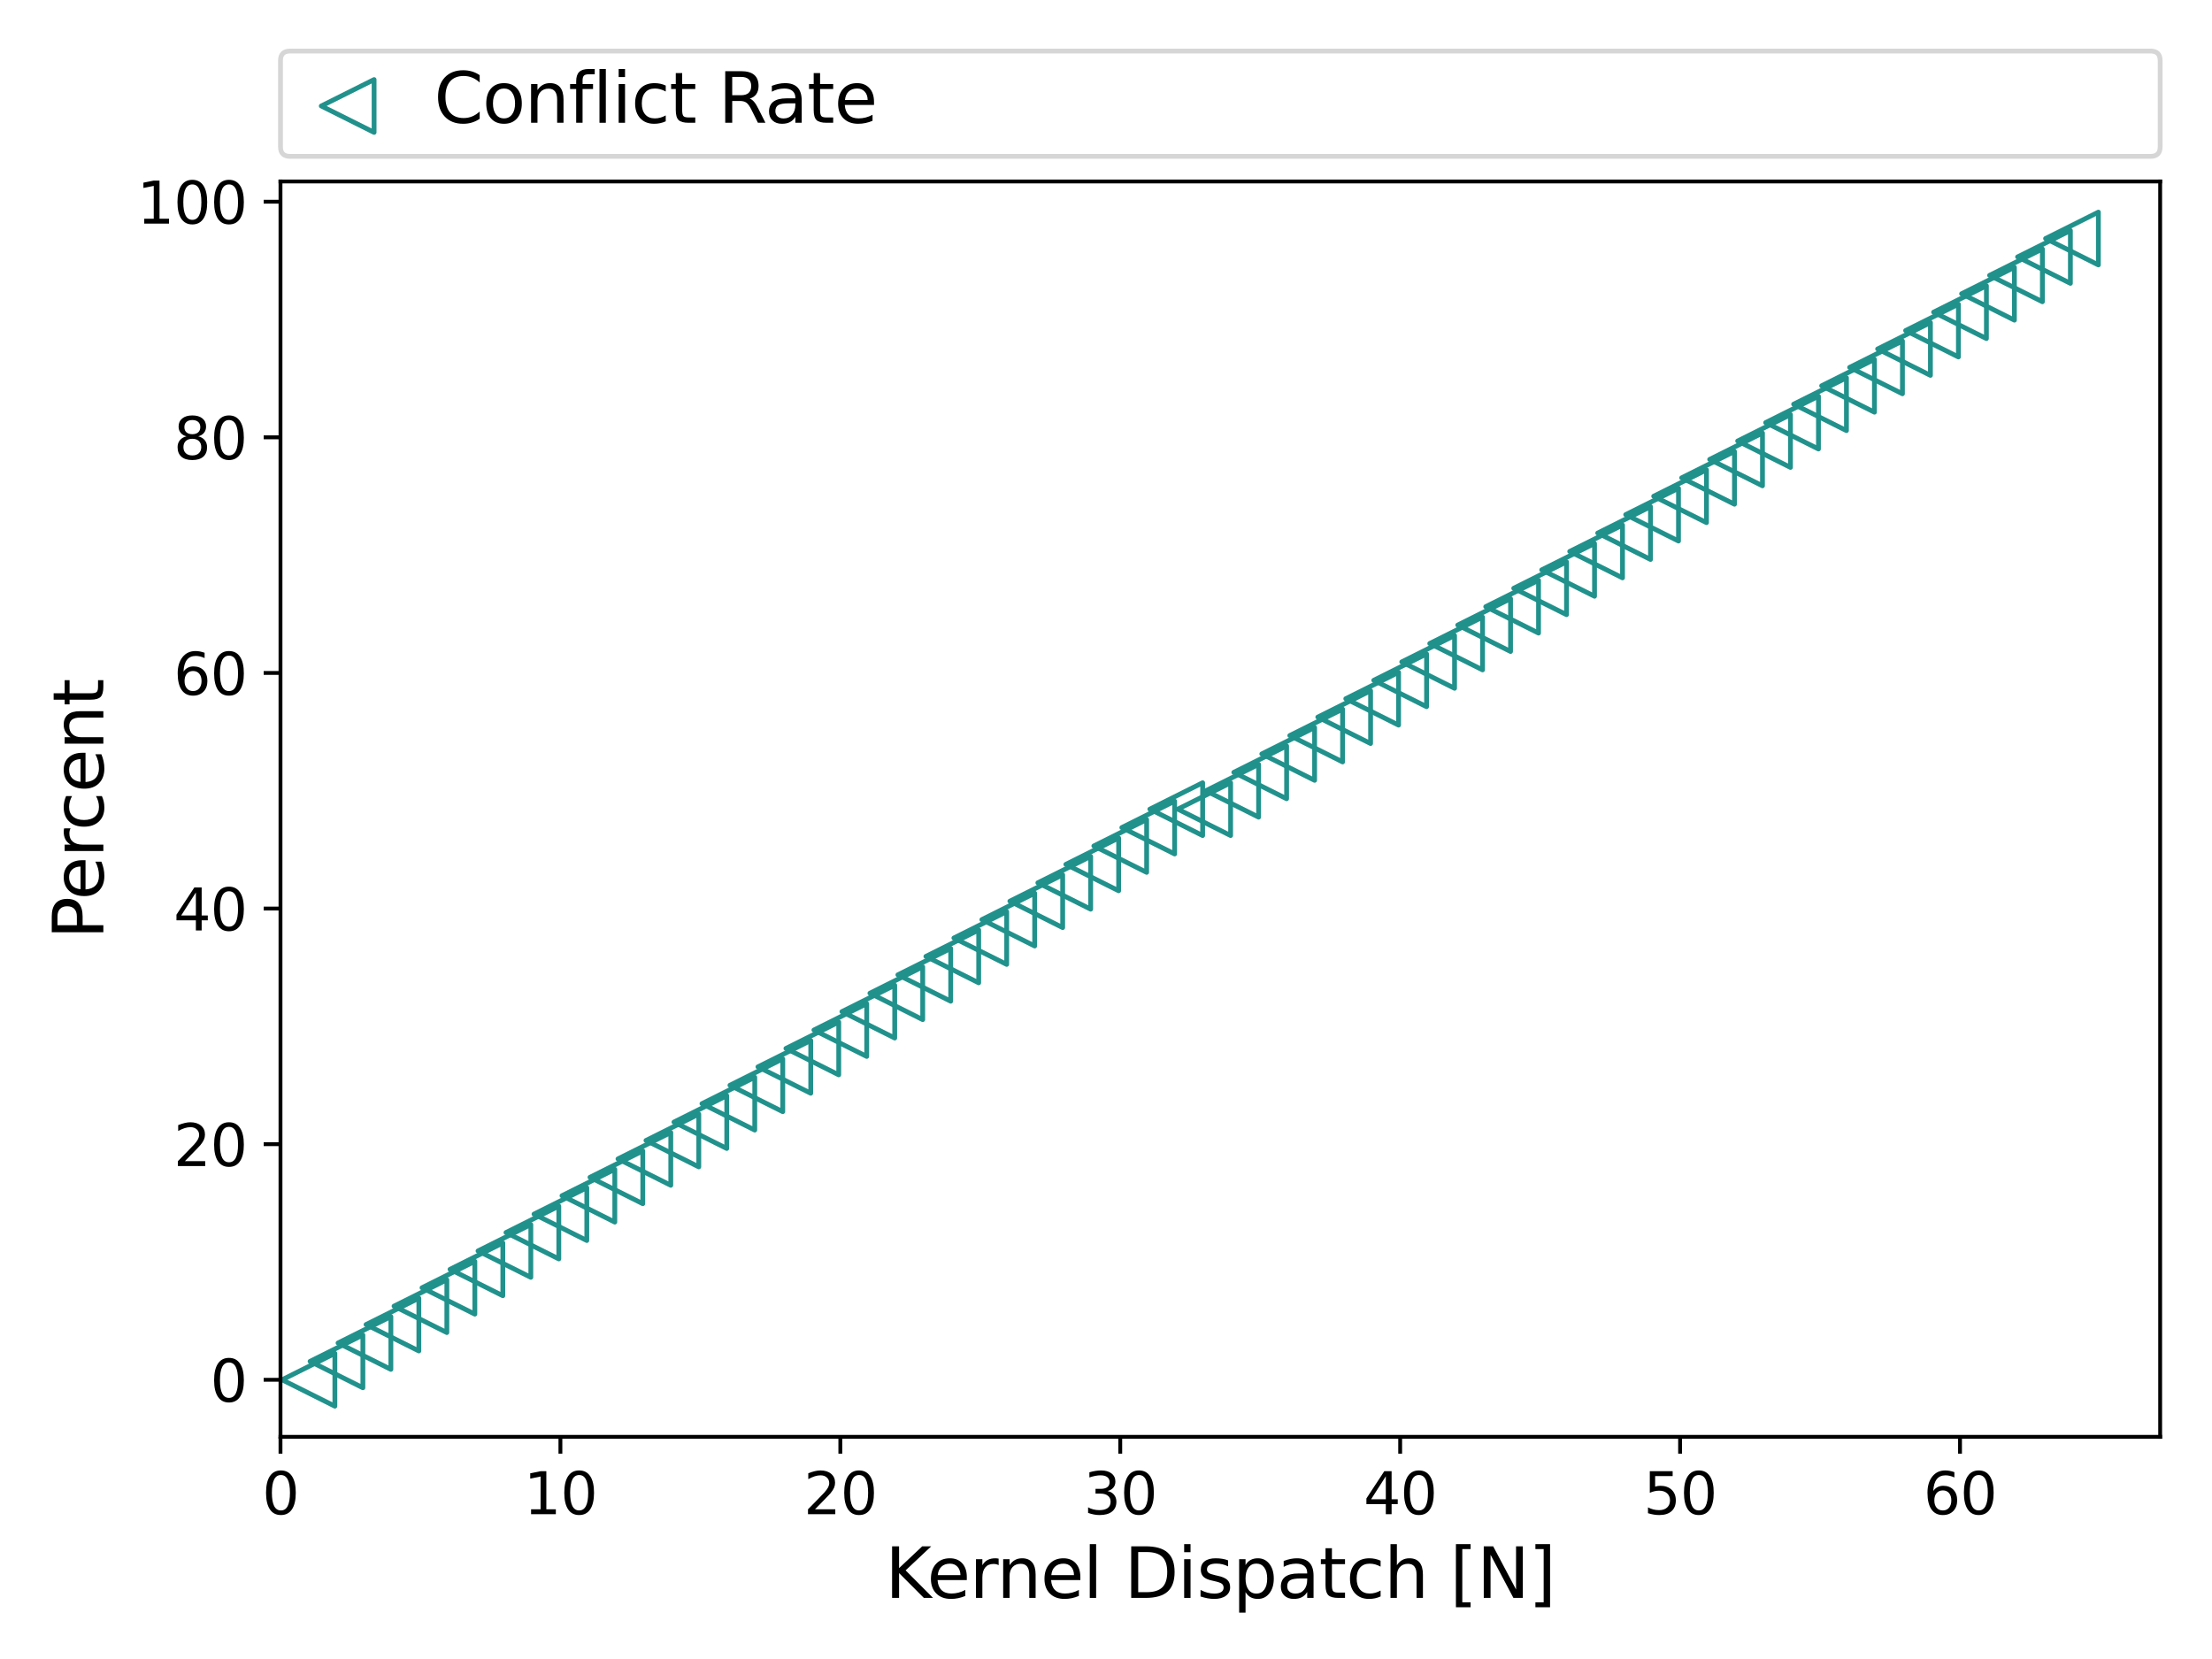 <?xml version="1.0" encoding="utf-8" standalone="no"?>
<!DOCTYPE svg PUBLIC "-//W3C//DTD SVG 1.1//EN"
  "http://www.w3.org/Graphics/SVG/1.1/DTD/svg11.dtd">
<svg xmlns:xlink="http://www.w3.org/1999/xlink" width="460.8pt" height="345.6pt" viewBox="0 0 460.8 345.6" xmlns="http://www.w3.org/2000/svg" version="1.1">
 <defs>
  <style type="text/css">*{stroke-linejoin: round; stroke-linecap: butt}</style>
 </defs>
 <g id="figure_1">
  <g id="patch_1">
   <path d="M 0 345.6
L 460.8 345.6
L 460.8 0
L 0 0
z
" style="fill: #ffffff"/>
  </g>
  <g id="axes_1">
   <g id="patch_2">
    <path d="M 58.43 299.32
L 450 299.32
L 450 37.802
L 58.43 37.802
z
" style="fill: #ffffff"/>
   </g>
   <g id="matplotlib.axis_1">
    <g id="xtick_1">
     <g id="line2d_1">
      <defs>
       <path id="mb788961b6a" d="M 0 0
L 0 3.5
" style="stroke: #000000; stroke-width: 0.8"/>
      </defs>
      <g>
       <use xlink:href="#mb788961b6a" x="58.43" y="299.32" style="stroke: #000000; stroke-width: 0.8"/>
      </g>
     </g>
     <g id="text_1">
      <!-- 0 -->
      <g transform="translate(54.612 315.438) scale(0.12 -0.12)">
       <defs>
        <path id="DejaVuSans-30" d="M 2034 4250
Q 1547 4250 1301 3770
Q 1056 3291 1056 2328
Q 1056 1369 1301 889
Q 1547 409 2034 409
Q 2525 409 2770 889
Q 3016 1369 3016 2328
Q 3016 3291 2770 3770
Q 2525 4250 2034 4250
z
M 2034 4750
Q 2819 4750 3233 4129
Q 3647 3509 3647 2328
Q 3647 1150 3233 529
Q 2819 -91 2034 -91
Q 1250 -91 836 529
Q 422 1150 422 2328
Q 422 3509 836 4129
Q 1250 4750 2034 4750
z
" transform="scale(0.016)"/>
       </defs>
       <use xlink:href="#DejaVuSans-30"/>
      </g>
     </g>
    </g>
    <g id="xtick_2">
     <g id="line2d_2">
      <g>
       <use xlink:href="#mb788961b6a" x="116.743" y="299.32" style="stroke: #000000; stroke-width: 0.8"/>
      </g>
     </g>
     <g id="text_2">
      <!-- 10 -->
      <g transform="translate(109.108 315.438) scale(0.12 -0.12)">
       <defs>
        <path id="DejaVuSans-31" d="M 794 531
L 1825 531
L 1825 4091
L 703 3866
L 703 4441
L 1819 4666
L 2450 4666
L 2450 531
L 3481 531
L 3481 0
L 794 0
L 794 531
z
" transform="scale(0.016)"/>
       </defs>
       <use xlink:href="#DejaVuSans-31"/>
       <use xlink:href="#DejaVuSans-30" x="63.623"/>
      </g>
     </g>
    </g>
    <g id="xtick_3">
     <g id="line2d_3">
      <g>
       <use xlink:href="#mb788961b6a" x="175.055" y="299.32" style="stroke: #000000; stroke-width: 0.8"/>
      </g>
     </g>
     <g id="text_3">
      <!-- 20 -->
      <g transform="translate(167.42 315.438) scale(0.12 -0.12)">
       <defs>
        <path id="DejaVuSans-32" d="M 1228 531
L 3431 531
L 3431 0
L 469 0
L 469 531
Q 828 903 1448 1529
Q 2069 2156 2228 2338
Q 2531 2678 2651 2914
Q 2772 3150 2772 3378
Q 2772 3750 2511 3984
Q 2250 4219 1831 4219
Q 1534 4219 1204 4116
Q 875 4013 500 3803
L 500 4441
Q 881 4594 1212 4672
Q 1544 4750 1819 4750
Q 2544 4750 2975 4387
Q 3406 4025 3406 3419
Q 3406 3131 3298 2873
Q 3191 2616 2906 2266
Q 2828 2175 2409 1742
Q 1991 1309 1228 531
z
" transform="scale(0.016)"/>
       </defs>
       <use xlink:href="#DejaVuSans-32"/>
       <use xlink:href="#DejaVuSans-30" x="63.623"/>
      </g>
     </g>
    </g>
    <g id="xtick_4">
     <g id="line2d_4">
      <g>
       <use xlink:href="#mb788961b6a" x="233.368" y="299.32" style="stroke: #000000; stroke-width: 0.8"/>
      </g>
     </g>
     <g id="text_4">
      <!-- 30 -->
      <g transform="translate(225.733 315.438) scale(0.12 -0.12)">
       <defs>
        <path id="DejaVuSans-33" d="M 2597 2516
Q 3050 2419 3304 2112
Q 3559 1806 3559 1356
Q 3559 666 3084 287
Q 2609 -91 1734 -91
Q 1441 -91 1130 -33
Q 819 25 488 141
L 488 750
Q 750 597 1062 519
Q 1375 441 1716 441
Q 2309 441 2620 675
Q 2931 909 2931 1356
Q 2931 1769 2642 2001
Q 2353 2234 1838 2234
L 1294 2234
L 1294 2753
L 1863 2753
Q 2328 2753 2575 2939
Q 2822 3125 2822 3475
Q 2822 3834 2567 4026
Q 2313 4219 1838 4219
Q 1578 4219 1281 4162
Q 984 4106 628 3988
L 628 4550
Q 988 4650 1302 4700
Q 1616 4750 1894 4750
Q 2613 4750 3031 4423
Q 3450 4097 3450 3541
Q 3450 3153 3228 2886
Q 3006 2619 2597 2516
z
" transform="scale(0.016)"/>
       </defs>
       <use xlink:href="#DejaVuSans-33"/>
       <use xlink:href="#DejaVuSans-30" x="63.623"/>
      </g>
     </g>
    </g>
    <g id="xtick_5">
     <g id="line2d_5">
      <g>
       <use xlink:href="#mb788961b6a" x="291.681" y="299.32" style="stroke: #000000; stroke-width: 0.8"/>
      </g>
     </g>
     <g id="text_5">
      <!-- 40 -->
      <g transform="translate(284.046 315.438) scale(0.12 -0.12)">
       <defs>
        <path id="DejaVuSans-34" d="M 2419 4116
L 825 1625
L 2419 1625
L 2419 4116
z
M 2253 4666
L 3047 4666
L 3047 1625
L 3713 1625
L 3713 1100
L 3047 1100
L 3047 0
L 2419 0
L 2419 1100
L 313 1100
L 313 1709
L 2253 4666
z
" transform="scale(0.016)"/>
       </defs>
       <use xlink:href="#DejaVuSans-34"/>
       <use xlink:href="#DejaVuSans-30" x="63.623"/>
      </g>
     </g>
    </g>
    <g id="xtick_6">
     <g id="line2d_6">
      <g>
       <use xlink:href="#mb788961b6a" x="349.994" y="299.32" style="stroke: #000000; stroke-width: 0.8"/>
      </g>
     </g>
     <g id="text_6">
      <!-- 50 -->
      <g transform="translate(342.359 315.438) scale(0.12 -0.12)">
       <defs>
        <path id="DejaVuSans-35" d="M 691 4666
L 3169 4666
L 3169 4134
L 1269 4134
L 1269 2991
Q 1406 3038 1543 3061
Q 1681 3084 1819 3084
Q 2600 3084 3056 2656
Q 3513 2228 3513 1497
Q 3513 744 3044 326
Q 2575 -91 1722 -91
Q 1428 -91 1123 -41
Q 819 9 494 109
L 494 744
Q 775 591 1075 516
Q 1375 441 1709 441
Q 2250 441 2565 725
Q 2881 1009 2881 1497
Q 2881 1984 2565 2268
Q 2250 2553 1709 2553
Q 1456 2553 1204 2497
Q 953 2441 691 2322
L 691 4666
z
" transform="scale(0.016)"/>
       </defs>
       <use xlink:href="#DejaVuSans-35"/>
       <use xlink:href="#DejaVuSans-30" x="63.623"/>
      </g>
     </g>
    </g>
    <g id="xtick_7">
     <g id="line2d_7">
      <g>
       <use xlink:href="#mb788961b6a" x="408.306" y="299.32" style="stroke: #000000; stroke-width: 0.8"/>
      </g>
     </g>
     <g id="text_7">
      <!-- 60 -->
      <g transform="translate(400.671 315.438) scale(0.12 -0.12)">
       <defs>
        <path id="DejaVuSans-36" d="M 2113 2584
Q 1688 2584 1439 2293
Q 1191 2003 1191 1497
Q 1191 994 1439 701
Q 1688 409 2113 409
Q 2538 409 2786 701
Q 3034 994 3034 1497
Q 3034 2003 2786 2293
Q 2538 2584 2113 2584
z
M 3366 4563
L 3366 3988
Q 3128 4100 2886 4159
Q 2644 4219 2406 4219
Q 1781 4219 1451 3797
Q 1122 3375 1075 2522
Q 1259 2794 1537 2939
Q 1816 3084 2150 3084
Q 2853 3084 3261 2657
Q 3669 2231 3669 1497
Q 3669 778 3244 343
Q 2819 -91 2113 -91
Q 1303 -91 875 529
Q 447 1150 447 2328
Q 447 3434 972 4092
Q 1497 4750 2381 4750
Q 2619 4750 2861 4703
Q 3103 4656 3366 4563
z
" transform="scale(0.016)"/>
       </defs>
       <use xlink:href="#DejaVuSans-36"/>
       <use xlink:href="#DejaVuSans-30" x="63.623"/>
      </g>
     </g>
    </g>
    <g id="text_8">
     <!-- Kernel Dispatch [N] -->
     <g transform="translate(184.392 332.875) scale(0.144 -0.144)">
      <defs>
       <path id="DejaVuSans-4b" d="M 628 4666
L 1259 4666
L 1259 2694
L 3353 4666
L 4166 4666
L 1850 2491
L 4331 0
L 3500 0
L 1259 2247
L 1259 0
L 628 0
L 628 4666
z
" transform="scale(0.016)"/>
       <path id="DejaVuSans-65" d="M 3597 1894
L 3597 1613
L 953 1613
Q 991 1019 1311 708
Q 1631 397 2203 397
Q 2534 397 2845 478
Q 3156 559 3463 722
L 3463 178
Q 3153 47 2828 -22
Q 2503 -91 2169 -91
Q 1331 -91 842 396
Q 353 884 353 1716
Q 353 2575 817 3079
Q 1281 3584 2069 3584
Q 2775 3584 3186 3129
Q 3597 2675 3597 1894
z
M 3022 2063
Q 3016 2534 2758 2815
Q 2500 3097 2075 3097
Q 1594 3097 1305 2825
Q 1016 2553 972 2059
L 3022 2063
z
" transform="scale(0.016)"/>
       <path id="DejaVuSans-72" d="M 2631 2963
Q 2534 3019 2420 3045
Q 2306 3072 2169 3072
Q 1681 3072 1420 2755
Q 1159 2438 1159 1844
L 1159 0
L 581 0
L 581 3500
L 1159 3500
L 1159 2956
Q 1341 3275 1631 3429
Q 1922 3584 2338 3584
Q 2397 3584 2469 3576
Q 2541 3569 2628 3553
L 2631 2963
z
" transform="scale(0.016)"/>
       <path id="DejaVuSans-6e" d="M 3513 2113
L 3513 0
L 2938 0
L 2938 2094
Q 2938 2591 2744 2837
Q 2550 3084 2163 3084
Q 1697 3084 1428 2787
Q 1159 2491 1159 1978
L 1159 0
L 581 0
L 581 3500
L 1159 3500
L 1159 2956
Q 1366 3272 1645 3428
Q 1925 3584 2291 3584
Q 2894 3584 3203 3211
Q 3513 2838 3513 2113
z
" transform="scale(0.016)"/>
       <path id="DejaVuSans-6c" d="M 603 4863
L 1178 4863
L 1178 0
L 603 0
L 603 4863
z
" transform="scale(0.016)"/>
       <path id="DejaVuSans-20" transform="scale(0.016)"/>
       <path id="DejaVuSans-44" d="M 1259 4147
L 1259 519
L 2022 519
Q 2988 519 3436 956
Q 3884 1394 3884 2338
Q 3884 3275 3436 3711
Q 2988 4147 2022 4147
L 1259 4147
z
M 628 4666
L 1925 4666
Q 3281 4666 3915 4102
Q 4550 3538 4550 2338
Q 4550 1131 3912 565
Q 3275 0 1925 0
L 628 0
L 628 4666
z
" transform="scale(0.016)"/>
       <path id="DejaVuSans-69" d="M 603 3500
L 1178 3500
L 1178 0
L 603 0
L 603 3500
z
M 603 4863
L 1178 4863
L 1178 4134
L 603 4134
L 603 4863
z
" transform="scale(0.016)"/>
       <path id="DejaVuSans-73" d="M 2834 3397
L 2834 2853
Q 2591 2978 2328 3040
Q 2066 3103 1784 3103
Q 1356 3103 1142 2972
Q 928 2841 928 2578
Q 928 2378 1081 2264
Q 1234 2150 1697 2047
L 1894 2003
Q 2506 1872 2764 1633
Q 3022 1394 3022 966
Q 3022 478 2636 193
Q 2250 -91 1575 -91
Q 1294 -91 989 -36
Q 684 19 347 128
L 347 722
Q 666 556 975 473
Q 1284 391 1588 391
Q 1994 391 2212 530
Q 2431 669 2431 922
Q 2431 1156 2273 1281
Q 2116 1406 1581 1522
L 1381 1569
Q 847 1681 609 1914
Q 372 2147 372 2553
Q 372 3047 722 3315
Q 1072 3584 1716 3584
Q 2034 3584 2315 3537
Q 2597 3491 2834 3397
z
" transform="scale(0.016)"/>
       <path id="DejaVuSans-70" d="M 1159 525
L 1159 -1331
L 581 -1331
L 581 3500
L 1159 3500
L 1159 2969
Q 1341 3281 1617 3432
Q 1894 3584 2278 3584
Q 2916 3584 3314 3078
Q 3713 2572 3713 1747
Q 3713 922 3314 415
Q 2916 -91 2278 -91
Q 1894 -91 1617 61
Q 1341 213 1159 525
z
M 3116 1747
Q 3116 2381 2855 2742
Q 2594 3103 2138 3103
Q 1681 3103 1420 2742
Q 1159 2381 1159 1747
Q 1159 1113 1420 752
Q 1681 391 2138 391
Q 2594 391 2855 752
Q 3116 1113 3116 1747
z
" transform="scale(0.016)"/>
       <path id="DejaVuSans-61" d="M 2194 1759
Q 1497 1759 1228 1600
Q 959 1441 959 1056
Q 959 750 1161 570
Q 1363 391 1709 391
Q 2188 391 2477 730
Q 2766 1069 2766 1631
L 2766 1759
L 2194 1759
z
M 3341 1997
L 3341 0
L 2766 0
L 2766 531
Q 2569 213 2275 61
Q 1981 -91 1556 -91
Q 1019 -91 701 211
Q 384 513 384 1019
Q 384 1609 779 1909
Q 1175 2209 1959 2209
L 2766 2209
L 2766 2266
Q 2766 2663 2505 2880
Q 2244 3097 1772 3097
Q 1472 3097 1187 3025
Q 903 2953 641 2809
L 641 3341
Q 956 3463 1253 3523
Q 1550 3584 1831 3584
Q 2591 3584 2966 3190
Q 3341 2797 3341 1997
z
" transform="scale(0.016)"/>
       <path id="DejaVuSans-74" d="M 1172 4494
L 1172 3500
L 2356 3500
L 2356 3053
L 1172 3053
L 1172 1153
Q 1172 725 1289 603
Q 1406 481 1766 481
L 2356 481
L 2356 0
L 1766 0
Q 1100 0 847 248
Q 594 497 594 1153
L 594 3053
L 172 3053
L 172 3500
L 594 3500
L 594 4494
L 1172 4494
z
" transform="scale(0.016)"/>
       <path id="DejaVuSans-63" d="M 3122 3366
L 3122 2828
Q 2878 2963 2633 3030
Q 2388 3097 2138 3097
Q 1578 3097 1268 2742
Q 959 2388 959 1747
Q 959 1106 1268 751
Q 1578 397 2138 397
Q 2388 397 2633 464
Q 2878 531 3122 666
L 3122 134
Q 2881 22 2623 -34
Q 2366 -91 2075 -91
Q 1284 -91 818 406
Q 353 903 353 1747
Q 353 2603 823 3093
Q 1294 3584 2113 3584
Q 2378 3584 2631 3529
Q 2884 3475 3122 3366
z
" transform="scale(0.016)"/>
       <path id="DejaVuSans-68" d="M 3513 2113
L 3513 0
L 2938 0
L 2938 2094
Q 2938 2591 2744 2837
Q 2550 3084 2163 3084
Q 1697 3084 1428 2787
Q 1159 2491 1159 1978
L 1159 0
L 581 0
L 581 4863
L 1159 4863
L 1159 2956
Q 1366 3272 1645 3428
Q 1925 3584 2291 3584
Q 2894 3584 3203 3211
Q 3513 2838 3513 2113
z
" transform="scale(0.016)"/>
       <path id="DejaVuSans-5b" d="M 550 4863
L 1875 4863
L 1875 4416
L 1125 4416
L 1125 -397
L 1875 -397
L 1875 -844
L 550 -844
L 550 4863
z
" transform="scale(0.016)"/>
       <path id="DejaVuSans-4e" d="M 628 4666
L 1478 4666
L 3547 763
L 3547 4666
L 4159 4666
L 4159 0
L 3309 0
L 1241 3903
L 1241 0
L 628 0
L 628 4666
z
" transform="scale(0.016)"/>
       <path id="DejaVuSans-5d" d="M 1947 4863
L 1947 -844
L 622 -844
L 622 -397
L 1369 -397
L 1369 4416
L 622 4416
L 622 4863
L 1947 4863
z
" transform="scale(0.016)"/>
      </defs>
      <use xlink:href="#DejaVuSans-4b"/>
      <use xlink:href="#DejaVuSans-65" x="60.576"/>
      <use xlink:href="#DejaVuSans-72" x="122.1"/>
      <use xlink:href="#DejaVuSans-6e" x="161.463"/>
      <use xlink:href="#DejaVuSans-65" x="224.842"/>
      <use xlink:href="#DejaVuSans-6c" x="286.365"/>
      <use xlink:href="#DejaVuSans-20" x="314.148"/>
      <use xlink:href="#DejaVuSans-44" x="345.936"/>
      <use xlink:href="#DejaVuSans-69" x="422.938"/>
      <use xlink:href="#DejaVuSans-73" x="450.721"/>
      <use xlink:href="#DejaVuSans-70" x="502.82"/>
      <use xlink:href="#DejaVuSans-61" x="566.297"/>
      <use xlink:href="#DejaVuSans-74" x="627.576"/>
      <use xlink:href="#DejaVuSans-63" x="666.785"/>
      <use xlink:href="#DejaVuSans-68" x="721.766"/>
      <use xlink:href="#DejaVuSans-20" x="785.145"/>
      <use xlink:href="#DejaVuSans-5b" x="816.932"/>
      <use xlink:href="#DejaVuSans-4e" x="855.945"/>
      <use xlink:href="#DejaVuSans-5d" x="930.75"/>
     </g>
    </g>
   </g>
   <g id="matplotlib.axis_2">
    <g id="ytick_1">
     <g id="line2d_8">
      <defs>
       <path id="mc1e45fdb99" d="M 0 0
L -3.5 0
" style="stroke: #000000; stroke-width: 0.8"/>
      </defs>
      <g>
       <use xlink:href="#mc1e45fdb99" x="58.43" y="287.433" style="stroke: #000000; stroke-width: 0.8"/>
      </g>
     </g>
     <g id="text_9">
      <!-- 0 -->
      <g transform="translate(43.795 291.992) scale(0.12 -0.12)">
       <use xlink:href="#DejaVuSans-30"/>
      </g>
     </g>
    </g>
    <g id="ytick_2">
     <g id="line2d_9">
      <g>
       <use xlink:href="#mc1e45fdb99" x="58.43" y="238.35" style="stroke: #000000; stroke-width: 0.8"/>
      </g>
     </g>
     <g id="text_10">
      <!-- 20 -->
      <g transform="translate(36.16 242.909) scale(0.12 -0.12)">
       <use xlink:href="#DejaVuSans-32"/>
       <use xlink:href="#DejaVuSans-30" x="63.623"/>
      </g>
     </g>
    </g>
    <g id="ytick_3">
     <g id="line2d_10">
      <g>
       <use xlink:href="#mc1e45fdb99" x="58.43" y="189.268" style="stroke: #000000; stroke-width: 0.8"/>
      </g>
     </g>
     <g id="text_11">
      <!-- 40 -->
      <g transform="translate(36.16 193.827) scale(0.12 -0.12)">
       <use xlink:href="#DejaVuSans-34"/>
       <use xlink:href="#DejaVuSans-30" x="63.623"/>
      </g>
     </g>
    </g>
    <g id="ytick_4">
     <g id="line2d_11">
      <g>
       <use xlink:href="#mc1e45fdb99" x="58.43" y="140.185" style="stroke: #000000; stroke-width: 0.8"/>
      </g>
     </g>
     <g id="text_12">
      <!-- 60 -->
      <g transform="translate(36.16 144.744) scale(0.12 -0.12)">
       <use xlink:href="#DejaVuSans-36"/>
       <use xlink:href="#DejaVuSans-30" x="63.623"/>
      </g>
     </g>
    </g>
    <g id="ytick_5">
     <g id="line2d_12">
      <g>
       <use xlink:href="#mc1e45fdb99" x="58.43" y="91.103" style="stroke: #000000; stroke-width: 0.8"/>
      </g>
     </g>
     <g id="text_13">
      <!-- 80 -->
      <g transform="translate(36.16 95.662) scale(0.12 -0.12)">
       <defs>
        <path id="DejaVuSans-38" d="M 2034 2216
Q 1584 2216 1326 1975
Q 1069 1734 1069 1313
Q 1069 891 1326 650
Q 1584 409 2034 409
Q 2484 409 2743 651
Q 3003 894 3003 1313
Q 3003 1734 2745 1975
Q 2488 2216 2034 2216
z
M 1403 2484
Q 997 2584 770 2862
Q 544 3141 544 3541
Q 544 4100 942 4425
Q 1341 4750 2034 4750
Q 2731 4750 3128 4425
Q 3525 4100 3525 3541
Q 3525 3141 3298 2862
Q 3072 2584 2669 2484
Q 3125 2378 3379 2068
Q 3634 1759 3634 1313
Q 3634 634 3220 271
Q 2806 -91 2034 -91
Q 1263 -91 848 271
Q 434 634 434 1313
Q 434 1759 690 2068
Q 947 2378 1403 2484
z
M 1172 3481
Q 1172 3119 1398 2916
Q 1625 2713 2034 2713
Q 2441 2713 2670 2916
Q 2900 3119 2900 3481
Q 2900 3844 2670 4047
Q 2441 4250 2034 4250
Q 1625 4250 1398 4047
Q 1172 3844 1172 3481
z
" transform="scale(0.016)"/>
       </defs>
       <use xlink:href="#DejaVuSans-38"/>
       <use xlink:href="#DejaVuSans-30" x="63.623"/>
      </g>
     </g>
    </g>
    <g id="ytick_6">
     <g id="line2d_13">
      <g>
       <use xlink:href="#mc1e45fdb99" x="58.43" y="42.02" style="stroke: #000000; stroke-width: 0.8"/>
      </g>
     </g>
     <g id="text_14">
      <!-- 100 -->
      <g transform="translate(28.525 46.579) scale(0.12 -0.12)">
       <use xlink:href="#DejaVuSans-31"/>
       <use xlink:href="#DejaVuSans-30" x="63.623"/>
       <use xlink:href="#DejaVuSans-30" x="127.246"/>
      </g>
     </g>
    </g>
    <g id="text_15">
     <!-- Percent -->
     <g transform="translate(21.53 195.644) rotate(-90) scale(0.144 -0.144)">
      <defs>
       <path id="DejaVuSans-50" d="M 1259 4147
L 1259 2394
L 2053 2394
Q 2494 2394 2734 2622
Q 2975 2850 2975 3272
Q 2975 3691 2734 3919
Q 2494 4147 2053 4147
L 1259 4147
z
M 628 4666
L 2053 4666
Q 2838 4666 3239 4311
Q 3641 3956 3641 3272
Q 3641 2581 3239 2228
Q 2838 1875 2053 1875
L 1259 1875
L 1259 0
L 628 0
L 628 4666
z
" transform="scale(0.016)"/>
      </defs>
      <use xlink:href="#DejaVuSans-50"/>
      <use xlink:href="#DejaVuSans-65" x="56.678"/>
      <use xlink:href="#DejaVuSans-72" x="118.201"/>
      <use xlink:href="#DejaVuSans-63" x="157.064"/>
      <use xlink:href="#DejaVuSans-65" x="212.045"/>
      <use xlink:href="#DejaVuSans-6e" x="273.568"/>
      <use xlink:href="#DejaVuSans-74" x="336.947"/>
     </g>
    </g>
   </g>
   <g id="line2d_14">
    <defs>
     <path id="mf7e5d00153" d="M -5.5 -0
L 5.5 5.5
L 5.5 -5.5
z
" style="stroke: #21918c; stroke-linejoin: miter"/>
    </defs>
    <g clip-path="url(#pae68a78108)">
     <use xlink:href="#mf7e5d00153" x="64.261" y="287.433" style="fill-opacity: 0; stroke: #21918c; stroke-linejoin: miter"/>
     <use xlink:href="#mf7e5d00153" x="70.093" y="283.598" style="fill-opacity: 0; stroke: #21918c; stroke-linejoin: miter"/>
     <use xlink:href="#mf7e5d00153" x="75.924" y="279.764" style="fill-opacity: 0; stroke: #21918c; stroke-linejoin: miter"/>
     <use xlink:href="#mf7e5d00153" x="81.755" y="275.929" style="fill-opacity: 0; stroke: #21918c; stroke-linejoin: miter"/>
     <use xlink:href="#mf7e5d00153" x="87.586" y="272.095" style="fill-opacity: 0; stroke: #21918c; stroke-linejoin: miter"/>
     <use xlink:href="#mf7e5d00153" x="93.418" y="268.26" style="fill-opacity: 0; stroke: #21918c; stroke-linejoin: miter"/>
     <use xlink:href="#mf7e5d00153" x="99.249" y="264.425" style="fill-opacity: 0; stroke: #21918c; stroke-linejoin: miter"/>
     <use xlink:href="#mf7e5d00153" x="105.08" y="260.591" style="fill-opacity: 0; stroke: #21918c; stroke-linejoin: miter"/>
     <use xlink:href="#mf7e5d00153" x="110.911" y="256.756" style="fill-opacity: 0; stroke: #21918c; stroke-linejoin: miter"/>
     <use xlink:href="#mf7e5d00153" x="116.743" y="252.922" style="fill-opacity: 0; stroke: #21918c; stroke-linejoin: miter"/>
     <use xlink:href="#mf7e5d00153" x="122.574" y="249.087" style="fill-opacity: 0; stroke: #21918c; stroke-linejoin: miter"/>
     <use xlink:href="#mf7e5d00153" x="128.405" y="245.253" style="fill-opacity: 0; stroke: #21918c; stroke-linejoin: miter"/>
     <use xlink:href="#mf7e5d00153" x="134.237" y="241.418" style="fill-opacity: 0; stroke: #21918c; stroke-linejoin: miter"/>
     <use xlink:href="#mf7e5d00153" x="140.068" y="237.583" style="fill-opacity: 0; stroke: #21918c; stroke-linejoin: miter"/>
     <use xlink:href="#mf7e5d00153" x="145.899" y="233.749" style="fill-opacity: 0; stroke: #21918c; stroke-linejoin: miter"/>
     <use xlink:href="#mf7e5d00153" x="151.73" y="229.914" style="fill-opacity: 0; stroke: #21918c; stroke-linejoin: miter"/>
     <use xlink:href="#mf7e5d00153" x="157.562" y="226.08" style="fill-opacity: 0; stroke: #21918c; stroke-linejoin: miter"/>
     <use xlink:href="#mf7e5d00153" x="163.393" y="222.245" style="fill-opacity: 0; stroke: #21918c; stroke-linejoin: miter"/>
     <use xlink:href="#mf7e5d00153" x="169.224" y="218.411" style="fill-opacity: 0; stroke: #21918c; stroke-linejoin: miter"/>
     <use xlink:href="#mf7e5d00153" x="175.055" y="214.576" style="fill-opacity: 0; stroke: #21918c; stroke-linejoin: miter"/>
     <use xlink:href="#mf7e5d00153" x="180.887" y="210.741" style="fill-opacity: 0; stroke: #21918c; stroke-linejoin: miter"/>
     <use xlink:href="#mf7e5d00153" x="186.718" y="206.907" style="fill-opacity: 0; stroke: #21918c; stroke-linejoin: miter"/>
     <use xlink:href="#mf7e5d00153" x="192.549" y="203.072" style="fill-opacity: 0; stroke: #21918c; stroke-linejoin: miter"/>
     <use xlink:href="#mf7e5d00153" x="198.381" y="199.238" style="fill-opacity: 0; stroke: #21918c; stroke-linejoin: miter"/>
     <use xlink:href="#mf7e5d00153" x="204.212" y="195.403" style="fill-opacity: 0; stroke: #21918c; stroke-linejoin: miter"/>
     <use xlink:href="#mf7e5d00153" x="210.043" y="191.569" style="fill-opacity: 0; stroke: #21918c; stroke-linejoin: miter"/>
     <use xlink:href="#mf7e5d00153" x="215.874" y="187.734" style="fill-opacity: 0; stroke: #21918c; stroke-linejoin: miter"/>
     <use xlink:href="#mf7e5d00153" x="221.706" y="183.899" style="fill-opacity: 0; stroke: #21918c; stroke-linejoin: miter"/>
     <use xlink:href="#mf7e5d00153" x="227.537" y="180.065" style="fill-opacity: 0; stroke: #21918c; stroke-linejoin: miter"/>
     <use xlink:href="#mf7e5d00153" x="233.368" y="176.23" style="fill-opacity: 0; stroke: #21918c; stroke-linejoin: miter"/>
     <use xlink:href="#mf7e5d00153" x="239.199" y="172.396" style="fill-opacity: 0; stroke: #21918c; stroke-linejoin: miter"/>
     <use xlink:href="#mf7e5d00153" x="245.031" y="168.561" style="fill-opacity: 0; stroke: #21918c; stroke-linejoin: miter"/>
     <use xlink:href="#mf7e5d00153" x="250.862" y="168.561" style="fill-opacity: 0; stroke: #21918c; stroke-linejoin: miter"/>
     <use xlink:href="#mf7e5d00153" x="256.693" y="164.727" style="fill-opacity: 0; stroke: #21918c; stroke-linejoin: miter"/>
     <use xlink:href="#mf7e5d00153" x="262.525" y="160.892" style="fill-opacity: 0; stroke: #21918c; stroke-linejoin: miter"/>
     <use xlink:href="#mf7e5d00153" x="268.356" y="157.057" style="fill-opacity: 0; stroke: #21918c; stroke-linejoin: miter"/>
     <use xlink:href="#mf7e5d00153" x="274.187" y="153.223" style="fill-opacity: 0; stroke: #21918c; stroke-linejoin: miter"/>
     <use xlink:href="#mf7e5d00153" x="280.018" y="149.388" style="fill-opacity: 0; stroke: #21918c; stroke-linejoin: miter"/>
     <use xlink:href="#mf7e5d00153" x="285.85" y="145.554" style="fill-opacity: 0; stroke: #21918c; stroke-linejoin: miter"/>
     <use xlink:href="#mf7e5d00153" x="291.681" y="141.719" style="fill-opacity: 0; stroke: #21918c; stroke-linejoin: miter"/>
     <use xlink:href="#mf7e5d00153" x="297.512" y="137.885" style="fill-opacity: 0; stroke: #21918c; stroke-linejoin: miter"/>
     <use xlink:href="#mf7e5d00153" x="303.343" y="134.05" style="fill-opacity: 0; stroke: #21918c; stroke-linejoin: miter"/>
     <use xlink:href="#mf7e5d00153" x="309.175" y="130.215" style="fill-opacity: 0; stroke: #21918c; stroke-linejoin: miter"/>
     <use xlink:href="#mf7e5d00153" x="315.006" y="126.381" style="fill-opacity: 0; stroke: #21918c; stroke-linejoin: miter"/>
     <use xlink:href="#mf7e5d00153" x="320.837" y="122.546" style="fill-opacity: 0; stroke: #21918c; stroke-linejoin: miter"/>
     <use xlink:href="#mf7e5d00153" x="326.669" y="118.712" style="fill-opacity: 0; stroke: #21918c; stroke-linejoin: miter"/>
     <use xlink:href="#mf7e5d00153" x="332.5" y="114.877" style="fill-opacity: 0; stroke: #21918c; stroke-linejoin: miter"/>
     <use xlink:href="#mf7e5d00153" x="338.331" y="111.043" style="fill-opacity: 0; stroke: #21918c; stroke-linejoin: miter"/>
     <use xlink:href="#mf7e5d00153" x="344.162" y="107.208" style="fill-opacity: 0; stroke: #21918c; stroke-linejoin: miter"/>
     <use xlink:href="#mf7e5d00153" x="349.994" y="103.373" style="fill-opacity: 0; stroke: #21918c; stroke-linejoin: miter"/>
     <use xlink:href="#mf7e5d00153" x="355.825" y="99.539" style="fill-opacity: 0; stroke: #21918c; stroke-linejoin: miter"/>
     <use xlink:href="#mf7e5d00153" x="361.656" y="95.704" style="fill-opacity: 0; stroke: #21918c; stroke-linejoin: miter"/>
     <use xlink:href="#mf7e5d00153" x="367.487" y="91.87" style="fill-opacity: 0; stroke: #21918c; stroke-linejoin: miter"/>
     <use xlink:href="#mf7e5d00153" x="373.319" y="88.035" style="fill-opacity: 0; stroke: #21918c; stroke-linejoin: miter"/>
     <use xlink:href="#mf7e5d00153" x="379.15" y="84.201" style="fill-opacity: 0; stroke: #21918c; stroke-linejoin: miter"/>
     <use xlink:href="#mf7e5d00153" x="384.981" y="80.366" style="fill-opacity: 0; stroke: #21918c; stroke-linejoin: miter"/>
     <use xlink:href="#mf7e5d00153" x="390.813" y="76.531" style="fill-opacity: 0; stroke: #21918c; stroke-linejoin: miter"/>
     <use xlink:href="#mf7e5d00153" x="396.644" y="72.697" style="fill-opacity: 0; stroke: #21918c; stroke-linejoin: miter"/>
     <use xlink:href="#mf7e5d00153" x="402.475" y="68.862" style="fill-opacity: 0; stroke: #21918c; stroke-linejoin: miter"/>
     <use xlink:href="#mf7e5d00153" x="408.306" y="65.028" style="fill-opacity: 0; stroke: #21918c; stroke-linejoin: miter"/>
     <use xlink:href="#mf7e5d00153" x="414.138" y="61.193" style="fill-opacity: 0; stroke: #21918c; stroke-linejoin: miter"/>
     <use xlink:href="#mf7e5d00153" x="419.969" y="57.359" style="fill-opacity: 0; stroke: #21918c; stroke-linejoin: miter"/>
     <use xlink:href="#mf7e5d00153" x="425.8" y="53.524" style="fill-opacity: 0; stroke: #21918c; stroke-linejoin: miter"/>
     <use xlink:href="#mf7e5d00153" x="431.631" y="49.689" style="fill-opacity: 0; stroke: #21918c; stroke-linejoin: miter"/>
    </g>
   </g>
   <g id="patch_3">
    <path d="M 58.43 299.32
L 58.43 37.802
" style="fill: none; stroke: #000000; stroke-width: 0.8; stroke-linejoin: miter; stroke-linecap: square"/>
   </g>
   <g id="patch_4">
    <path d="M 450 299.32
L 450 37.802
" style="fill: none; stroke: #000000; stroke-width: 0.8; stroke-linejoin: miter; stroke-linecap: square"/>
   </g>
   <g id="patch_5">
    <path d="M 58.43 299.32
L 450 299.32
" style="fill: none; stroke: #000000; stroke-width: 0.8; stroke-linejoin: miter; stroke-linecap: square"/>
   </g>
   <g id="patch_6">
    <path d="M 58.43 37.802
L 450 37.802
" style="fill: none; stroke: #000000; stroke-width: 0.8; stroke-linejoin: miter; stroke-linecap: square"/>
   </g>
   <g id="legend_1">
    <g id="patch_7">
     <path d="M 60.43 32.572
L 448 32.572
Q 450 32.572 450 30.572
L 450 12.635
Q 450 10.635 448 10.635
L 60.43 10.635
Q 58.43 10.635 58.43 12.635
L 58.43 30.572
Q 58.43 32.572 60.43 32.572
z
" style="fill: #ffffff; opacity: 0.8; stroke: #cccccc; stroke-linejoin: miter"/>
    </g>
    <g id="line2d_15">
     <g>
      <use xlink:href="#mf7e5d00153" x="72.43" y="22.077" style="fill-opacity: 0; stroke: #21918c; stroke-linejoin: miter"/>
     </g>
    </g>
    <g id="text_16">
     <!-- Conflict Rate -->
     <g transform="translate(90.43 25.577) scale(0.144 -0.144)">
      <defs>
       <path id="DejaVuSans-43" d="M 4122 4306
L 4122 3641
Q 3803 3938 3442 4084
Q 3081 4231 2675 4231
Q 1875 4231 1450 3742
Q 1025 3253 1025 2328
Q 1025 1406 1450 917
Q 1875 428 2675 428
Q 3081 428 3442 575
Q 3803 722 4122 1019
L 4122 359
Q 3791 134 3420 21
Q 3050 -91 2638 -91
Q 1578 -91 968 557
Q 359 1206 359 2328
Q 359 3453 968 4101
Q 1578 4750 2638 4750
Q 3056 4750 3426 4639
Q 3797 4528 4122 4306
z
" transform="scale(0.016)"/>
       <path id="DejaVuSans-6f" d="M 1959 3097
Q 1497 3097 1228 2736
Q 959 2375 959 1747
Q 959 1119 1226 758
Q 1494 397 1959 397
Q 2419 397 2687 759
Q 2956 1122 2956 1747
Q 2956 2369 2687 2733
Q 2419 3097 1959 3097
z
M 1959 3584
Q 2709 3584 3137 3096
Q 3566 2609 3566 1747
Q 3566 888 3137 398
Q 2709 -91 1959 -91
Q 1206 -91 779 398
Q 353 888 353 1747
Q 353 2609 779 3096
Q 1206 3584 1959 3584
z
" transform="scale(0.016)"/>
       <path id="DejaVuSans-66" d="M 2375 4863
L 2375 4384
L 1825 4384
Q 1516 4384 1395 4259
Q 1275 4134 1275 3809
L 1275 3500
L 2222 3500
L 2222 3053
L 1275 3053
L 1275 0
L 697 0
L 697 3053
L 147 3053
L 147 3500
L 697 3500
L 697 3744
Q 697 4328 969 4595
Q 1241 4863 1831 4863
L 2375 4863
z
" transform="scale(0.016)"/>
       <path id="DejaVuSans-52" d="M 2841 2188
Q 3044 2119 3236 1894
Q 3428 1669 3622 1275
L 4263 0
L 3584 0
L 2988 1197
Q 2756 1666 2539 1819
Q 2322 1972 1947 1972
L 1259 1972
L 1259 0
L 628 0
L 628 4666
L 2053 4666
Q 2853 4666 3247 4331
Q 3641 3997 3641 3322
Q 3641 2881 3436 2590
Q 3231 2300 2841 2188
z
M 1259 4147
L 1259 2491
L 2053 2491
Q 2509 2491 2742 2702
Q 2975 2913 2975 3322
Q 2975 3731 2742 3939
Q 2509 4147 2053 4147
L 1259 4147
z
" transform="scale(0.016)"/>
      </defs>
      <use xlink:href="#DejaVuSans-43"/>
      <use xlink:href="#DejaVuSans-6f" x="69.824"/>
      <use xlink:href="#DejaVuSans-6e" x="131.006"/>
      <use xlink:href="#DejaVuSans-66" x="194.385"/>
      <use xlink:href="#DejaVuSans-6c" x="229.59"/>
      <use xlink:href="#DejaVuSans-69" x="257.373"/>
      <use xlink:href="#DejaVuSans-63" x="285.156"/>
      <use xlink:href="#DejaVuSans-74" x="340.137"/>
      <use xlink:href="#DejaVuSans-20" x="379.346"/>
      <use xlink:href="#DejaVuSans-52" x="411.133"/>
      <use xlink:href="#DejaVuSans-61" x="478.365"/>
      <use xlink:href="#DejaVuSans-74" x="539.645"/>
      <use xlink:href="#DejaVuSans-65" x="578.854"/>
     </g>
    </g>
   </g>
  </g>
 </g>
 <defs>
  <clipPath id="pae68a78108">
   <rect x="58.43" y="37.802" width="391.57" height="261.518"/>
  </clipPath>
 </defs>
</svg>
